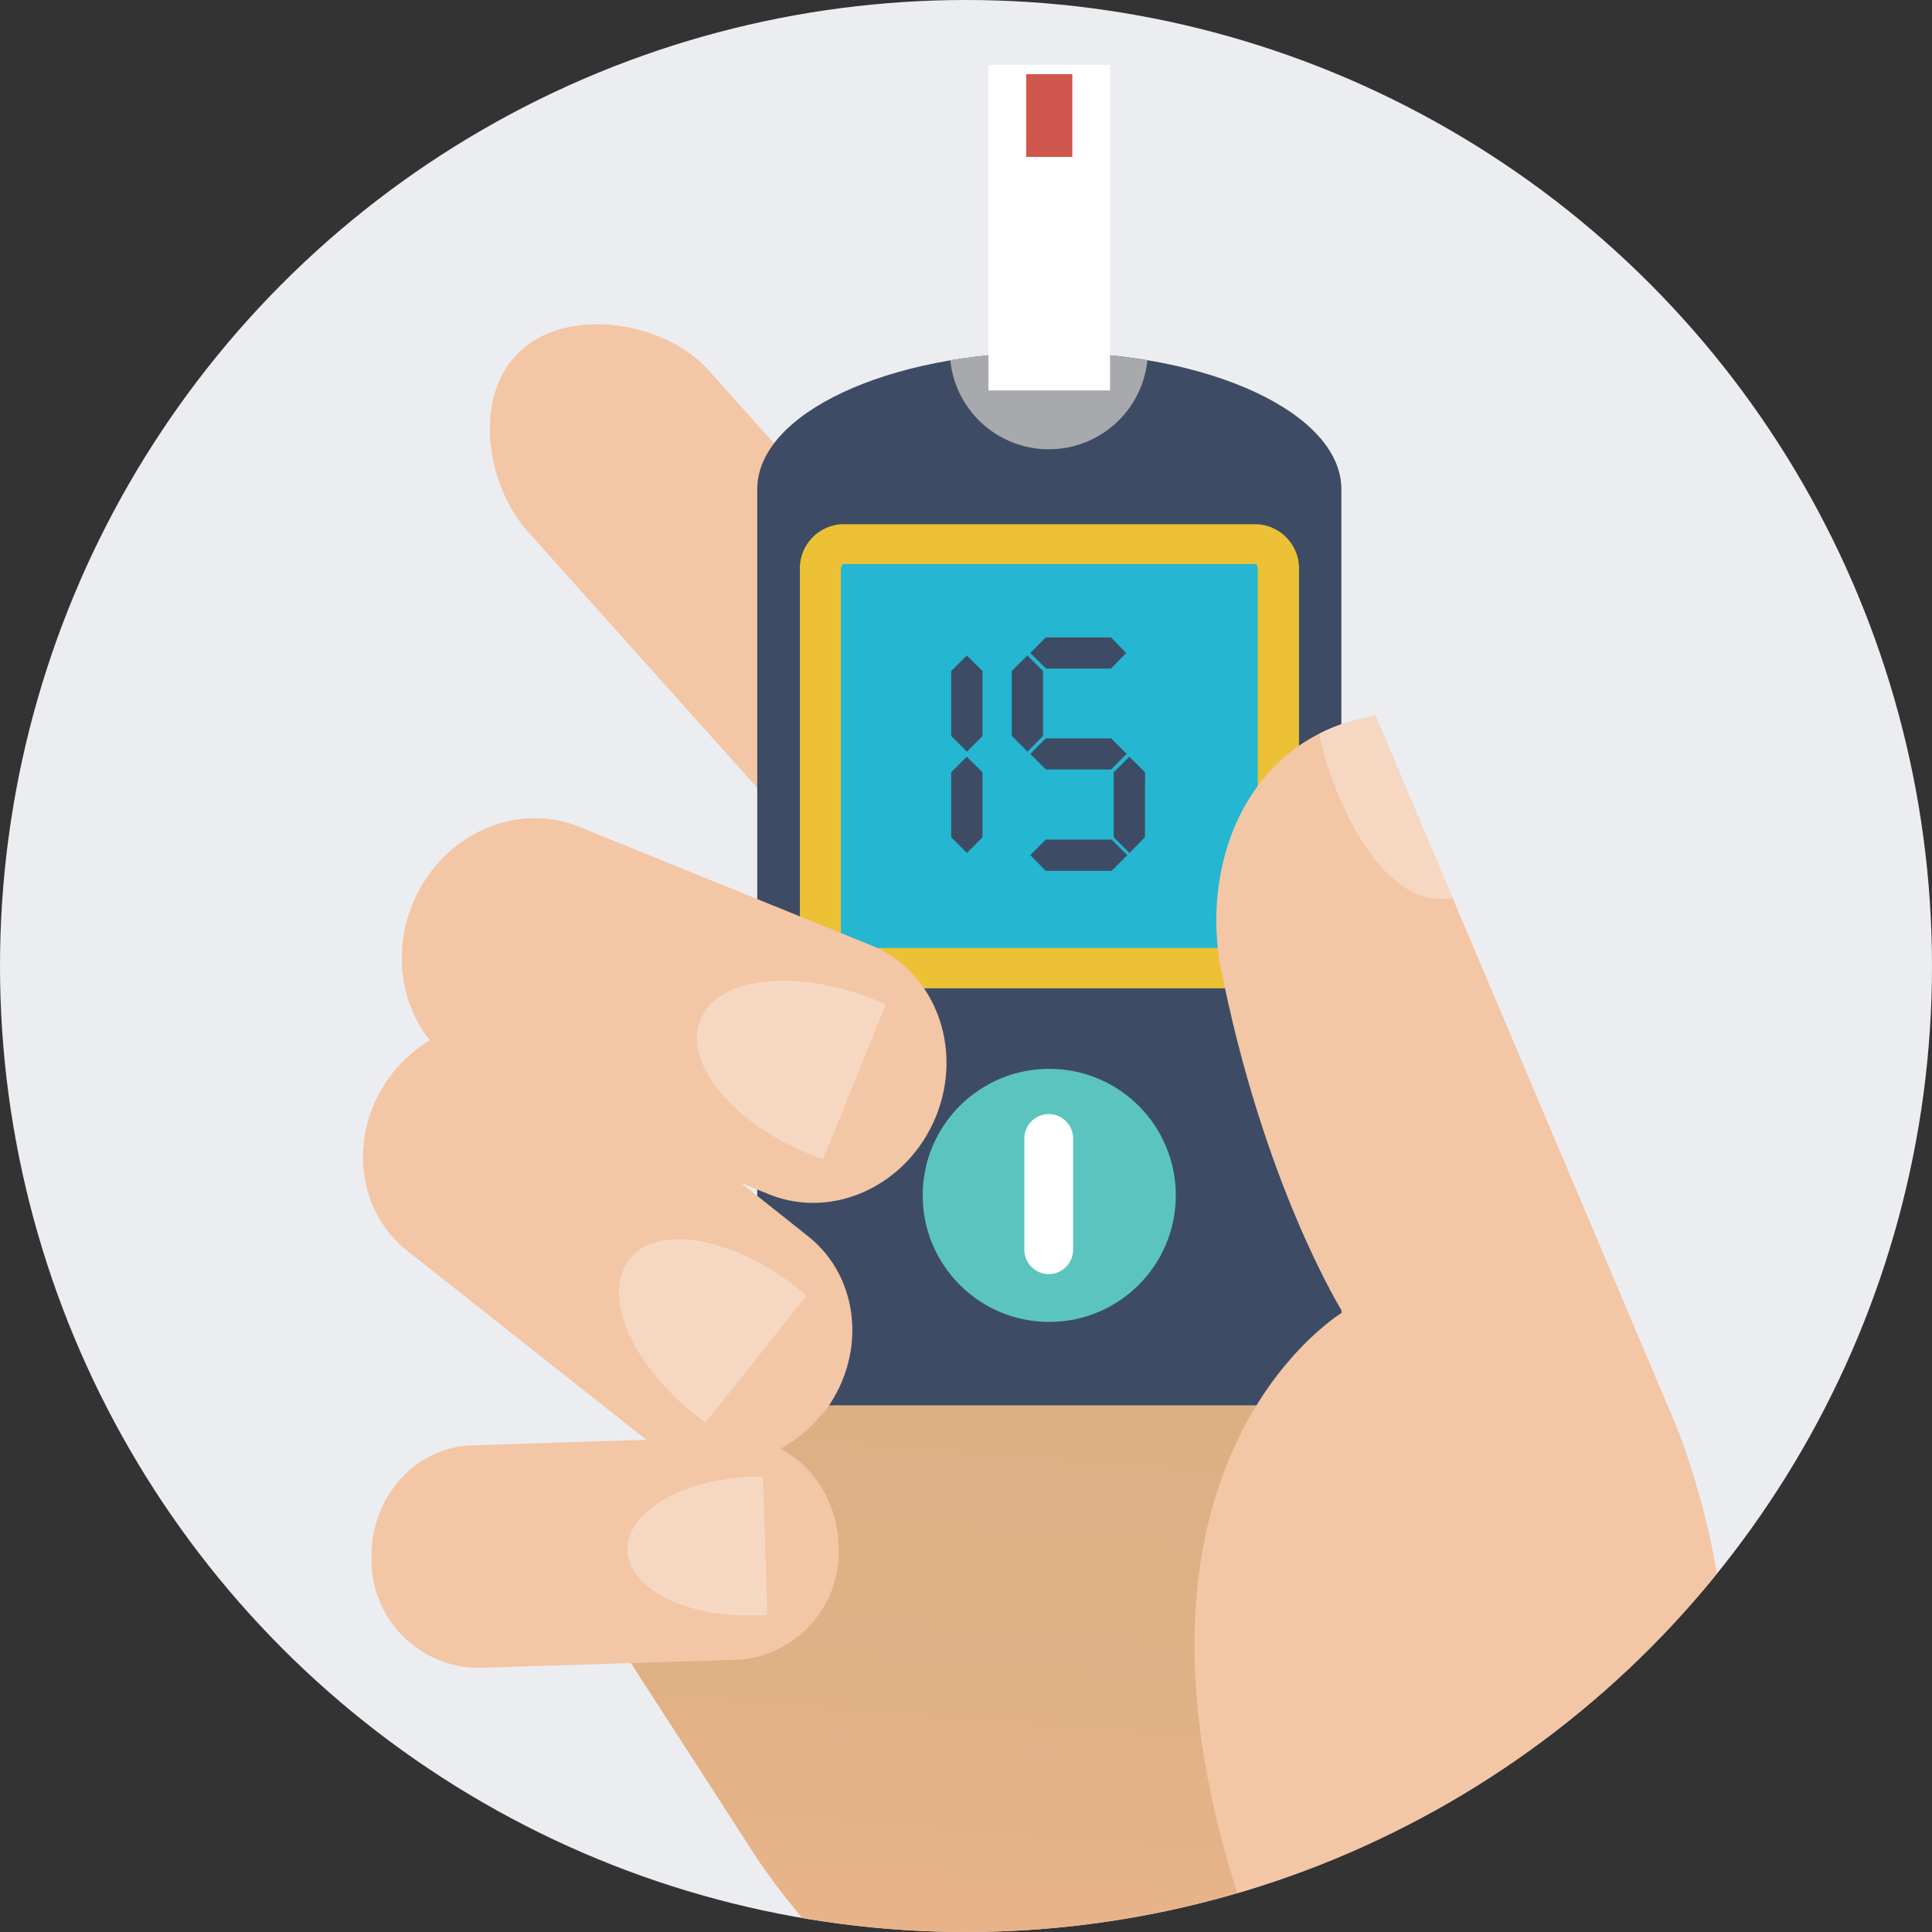 <svg id="Layer_1" data-name="Layer 1" xmlns="http://www.w3.org/2000/svg" xmlns:xlink="http://www.w3.org/1999/xlink" width="149" height="149" viewBox="0 0 149 149">
  <rect x="0" y="0" width="149" height="149" fill="#333333" stroke="none"/>
  <defs>
    <clipPath id="clip-path">
      <circle cx="74.5" cy="74.5" r="74.5" style="fill: none"/>
    </clipPath>
    <linearGradient id="linear-gradient" x1="79.54" y1="162.53" x2="83.96" y2="106.02" gradientUnits="userSpaceOnUse">
      <stop offset="0" stop-color="#efb58c"/>
      <stop offset="0" stop-color="#efb58c"/>
      <stop offset="0.54" stop-color="#e1b186"/>
      <stop offset="1" stop-color="#dcb084"/>
    </linearGradient>
  </defs>
  <title>highGlucose</title>
  <g>
    <circle cx="74.5" cy="74.5" r="74.5" style="fill: #ecedf0"/>
    <g style="clip-path: url(#clip-path)">
      <g>
        <path d="M88.83,80.72c-3.84,3.45-9.55,3.34-12.78-.24L40.71,41c-3.22-3.58-4.34-10.54-.51-14h0c3.84-3.45,11.19-2.08,14.4,1.5L89.94,68c3.22,3.58,2.72,9.28-1.11,12.73Z" style="fill: #f3c6a6"/>
        <path d="M110.71,110.44a76.6,76.6,0,0,1-9.45-19.5l-26-10.39L45.76,123.78,58.24,143.1S73.13,166.65,94,163.41l9.26,21.12h11.33C95.37,130.13,110.71,110.44,110.71,110.44Z" style="fill: url(#linear-gradient)"/>
        <path d="M80.92,27.17c-12.44,0-22.52,4.73-22.52,10.56v66.39c0,2.35,1.15,4.26,2.58,4.26h39.89c1.42,0,2.58-1.91,2.58-4.26V37.73C103.44,31.89,93.36,27.17,80.92,27.17Z" style="fill: #3d4c64"/>
        <path d="M80.92,27.17a46,46,0,0,0-7.63.62,7.64,7.64,0,0,0,15.2,0A46,46,0,0,0,80.92,27.17Z" style="fill: #a7a9ac"/>
        <rect x="76.23" y="5" width="9.38" height="25.11" style="fill: #fff"/>
        <rect x="79.14" y="5.72" width="3.56" height="6.38" style="fill: #cf564d"/>
        <path d="M97,74.67a1.88,1.88,0,0,0,1.62-2.06V44A1.87,1.87,0,0,0,97,42H64.86A1.87,1.87,0,0,0,63.25,44V72.61a1.88,1.88,0,0,0,1.61,2.06Z" style="fill: #25b6d1"/>
        <path d="M97,40.43H64.86A3.42,3.42,0,0,0,61.69,44V72.61a3.42,3.42,0,0,0,3.17,3.61H97a3.42,3.42,0,0,0,3.18-3.61V44A3.42,3.42,0,0,0,97,40.43ZM97,72.61a.81.81,0,0,1-.15.5H65a.82.82,0,0,1-.15-.5V44a.79.79,0,0,1,.14-.5H96.89A.81.81,0,0,1,97,44Z" style="fill: #ecc135"/>
        <circle cx="80.92" cy="92.19" r="9.76" style="fill: #5bc4bf"/>
        <path d="M80.92,85.92A1.88,1.88,0,0,0,79,87.8v8.58a1.88,1.88,0,0,0,3.76,0V87.8A1.88,1.88,0,0,0,80.92,85.92Z" style="fill: #fff"/>
        <path d="M140,184.38l-14.5-33.56c14.83-15.44,3.58-41.31,3.58-41.31l-23-54.3c-9.5,1.47-13.4,10.75-12,19.08,3.34,17.15,9.47,26.91,9.47,26.91s-22.63,13.51-4.21,55c0,0,5.62,12.33,12.52,28.19Z" style="fill: #f3c6a6"/>
        <path d="M101.79,56.56c.07,1.79,3.83,13.86,10.25,12.69l-6-14.05A14.47,14.47,0,0,0,101.79,56.56Z" style="fill: #f6d8c2"/>
        <g>
          <path d="M72.18,86.11c-2.16,5.3-7.91,8-12.87,6L36.88,83c-5-2-7.23-7.94-5.08-13.24h0c2.15-5.31,7.91-8,12.86-6L67.1,72.87c5,2,7.23,7.94,5.08,13.25Z" style="fill: #f3c6a6"/>
          <path d="M63.48,89.39l4.83-11.92c-.3-.14-.6-.27-.9-.39-6.07-2.44-12.07-1.73-13.4,1.58s2.51,8,8.58,10.41C62.89,89.19,63.18,89.29,63.48,89.39Z" style="fill: #f6d8c2"/>
        </g>
        <g>
          <path d="M63.43,109c-3.46,4.36-9.56,5.27-13.63,2L31.4,96.46c-4.07-3.23-4.56-9.38-1.1-13.73h0c3.46-4.35,9.56-5.27,13.63-2l18.4,14.62c4.07,3.23,4.56,9.38,1.1,13.73Z" style="fill: #f3c6a6"/>
          <path d="M54.42,109.71l7.77-9.79c-.24-.21-.48-.42-.73-.61-5-3.93-10.77-4.92-12.92-2.2s.15,8.12,5.14,12.05Z" style="fill: #f6d8c2"/>
        </g>
        <g>
          <path d="M64.66,119.14A8.31,8.31,0,0,1,56.93,128l-20,.63a8.31,8.31,0,0,1-8.28-8.32h0c-.15-4.74,3.31-8.7,7.74-8.84l20-.64c4.42-.14,8.13,3.58,8.28,8.33Z" style="fill: #f3c6a6"/>
          <path d="M59.18,124.54l-.34-10.65H58c-5.41.19-9.71,2.73-9.61,5.69s4.57,5.19,10,5C58.66,124.58,58.92,124.56,59.18,124.54Z" style="fill: #f6d8c2"/>
        </g>
      </g>
    </g>
  </g>
  <g>
    <polygon points="73.36 51.75 73.36 56.76 74.57 57.97 75.77 56.76 75.77 51.75 74.56 50.55 73.36 51.75" style="fill: #3d4c64"/>
    <polygon points="73.36 59.56 73.36 64.57 74.57 65.78 75.77 64.57 75.77 59.56 74.56 58.36 73.36 59.56" style="fill: #3d4c64"/>
    <polygon points="85.69 49.16 80.65 49.16 79.46 50.36 80.67 51.56 85.69 51.56 86.85 50.36 85.69 49.16" style="fill: #3d4c64"/>
    <polygon points="85.69 56.94 80.65 56.94 79.46 58.14 80.65 59.34 85.69 59.34 86.89 58.14 85.69 56.94" style="fill: #3d4c64"/>
    <polygon points="78.03 51.75 78.03 56.76 79.24 57.97 80.44 56.76 80.44 51.75 79.23 50.55 78.03 51.75" style="fill: #3d4c64"/>
    <polygon points="85.73 64.75 80.65 64.75 79.46 65.95 80.65 67.16 85.73 67.16 86.94 65.95 85.73 64.75" style="fill: #3d4c64"/>
    <polygon points="85.89 59.56 85.89 64.57 87.11 65.78 88.3 64.57 88.31 59.56 87.1 58.36 85.89 59.56" style="fill: #3d4c64"/>
  </g>
</svg>
